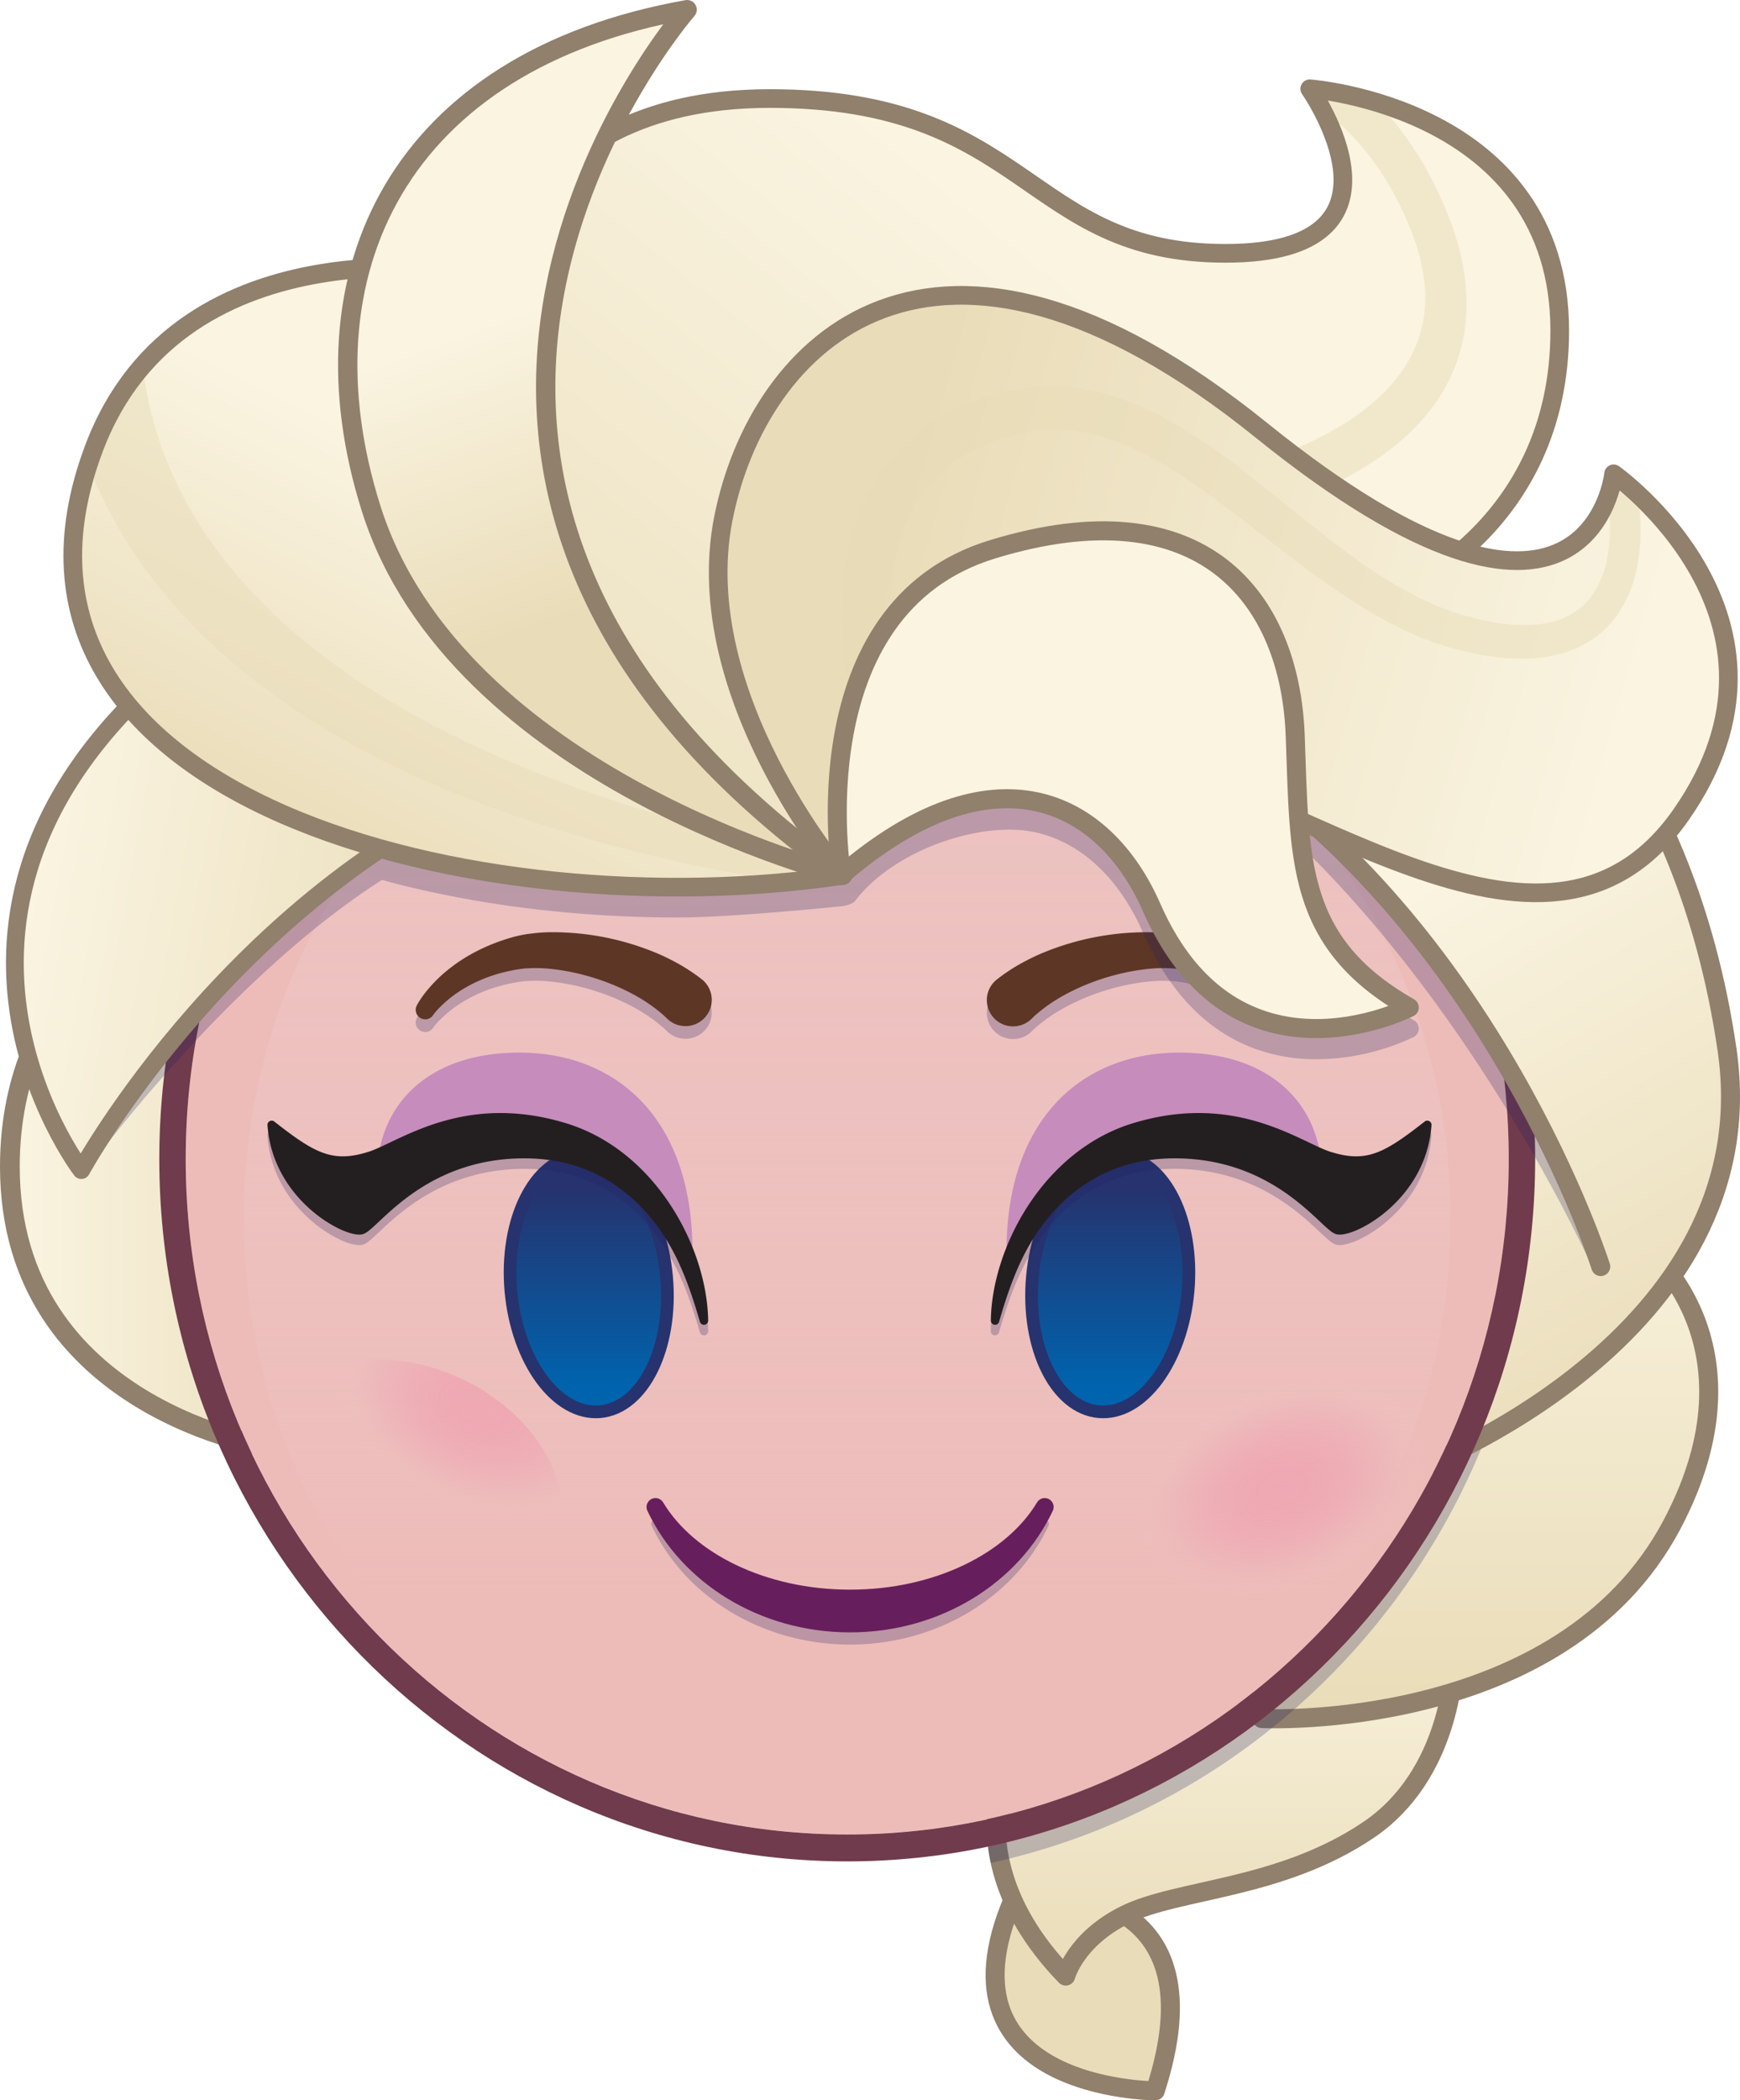 <svg xmlns="http://www.w3.org/2000/svg" xmlns:xlink="http://www.w3.org/1999/xlink" viewBox="0 0 823.68 993.52"><defs><style>.cls-1{isolation:isolate;}.cls-2,.cls-29{fill:#e9dcb8;}.cls-15,.cls-18,.cls-26,.cls-3,.cls-30,.cls-33,.cls-9{fill:none;}.cls-26,.cls-3,.cls-30,.cls-33,.cls-9{stroke:#90806c;}.cls-15,.cls-21,.cls-26,.cls-3,.cls-30,.cls-33,.cls-9{stroke-linecap:round;stroke-linejoin:round;}.cls-3{stroke-width:9px;}.cls-4{fill:url(#linear-gradient);}.cls-5{fill:url(#linear-gradient-2);}.cls-6{fill:#262262;opacity:0.25;}.cls-29,.cls-6{mix-blend-mode:multiply;}.cls-7{fill:url(#linear-gradient-3);}.cls-8{fill:url(#linear-gradient-4);}.cls-9{stroke-width:9.34px;}.cls-10{fill:#edbcb9;}.cls-11{opacity:0.7;mix-blend-mode:screen;fill:url(#linear-gradient-5);}.cls-12,.cls-13{opacity:0.75;}.cls-12{fill:url(#radial-gradient);}.cls-13{fill:url(#radial-gradient-2);}.cls-14{fill:#671e5d;}.cls-15{stroke:#671e5d;stroke-width:8.46px;}.cls-16{fill:url(#radial-gradient-3);}.cls-17{fill:url(#linear-gradient-6);}.cls-18{stroke:#26336e;stroke-miterlimit:10;stroke-width:6px;}.cls-19{fill:#c68cbc;}.cls-20{fill:#5e3626;}.cls-21{fill:#231f20;stroke:#231f20;stroke-width:4px;}.cls-22{fill:url(#radial-gradient-4);}.cls-23{fill:url(#linear-gradient-7);}.cls-24{fill:#703b4c;}.cls-25{fill:url(#linear-gradient-8);}.cls-26{stroke-width:8.41px;}.cls-27{fill:url(#linear-gradient-9);}.cls-28{fill:url(#linear-gradient-10);}.cls-29{opacity:0.5;}.cls-30{stroke-width:8.83px;}.cls-31{fill:url(#linear-gradient-11);}.cls-32{fill:url(#linear-gradient-12);}.cls-33{stroke-width:9.15px;}.cls-34{fill:url(#linear-gradient-13);}.cls-35{fill:#faf4e1;}</style><linearGradient id="linear-gradient" x1="580.14" y1="752.95" x2="580.14" y2="934.74" gradientUnits="userSpaceOnUse"><stop offset="0" stop-color="#faf4e1"/><stop offset="1" stop-color="#e9dcb8"/></linearGradient><linearGradient id="linear-gradient-2" x1="679.46" y1="540.24" x2="679.46" y2="813.04" xlink:href="#linear-gradient"/><linearGradient id="linear-gradient-3" x1="660.33" y1="425.16" x2="800.99" y2="668.49" xlink:href="#linear-gradient"/><linearGradient id="linear-gradient-4" x1="4.67" y1="557.8" x2="174.36" y2="557.8" xlink:href="#linear-gradient"/><linearGradient id="linear-gradient-5" x1="8848.54" y1="14280.55" x2="8848.54" y2="13855.45" gradientTransform="translate(9249.6 14607.95) rotate(180)" gradientUnits="userSpaceOnUse"><stop offset="0" stop-color="#edc4c2"/><stop offset="0.2" stop-color="#edc4c2" stop-opacity="0.99"/><stop offset="0.34" stop-color="#edc4c2" stop-opacity="0.95"/><stop offset="0.46" stop-color="#edc4c2" stop-opacity="0.89"/><stop offset="0.57" stop-color="#edc4c2" stop-opacity="0.79"/><stop offset="0.67" stop-color="#edc4c2" stop-opacity="0.68"/><stop offset="0.76" stop-color="#edc4c2" stop-opacity="0.53"/><stop offset="0.85" stop-color="#edc4c2" stop-opacity="0.36"/><stop offset="0.94" stop-color="#edc4c2" stop-opacity="0.16"/><stop offset="1" stop-color="#edc4c2" stop-opacity="0"/></linearGradient><radialGradient id="radial-gradient" cx="153.4" cy="701.79" r="76.82" gradientTransform="matrix(0.86, -0.31, 0.17, 0.59, 355.43, 337.65)" gradientUnits="userSpaceOnUse"><stop offset="0" stop-color="#efa2b0"/><stop offset="0.2" stop-color="#efa2b0" stop-opacity="0.99"/><stop offset="0.34" stop-color="#efa4b1" stop-opacity="0.95"/><stop offset="0.46" stop-color="#efa6b2" stop-opacity="0.89"/><stop offset="0.56" stop-color="#efa9b4" stop-opacity="0.8"/><stop offset="0.66" stop-color="#eeadb6" stop-opacity="0.68"/><stop offset="0.76" stop-color="#eeb2b8" stop-opacity="0.54"/><stop offset="0.85" stop-color="#eeb8bb" stop-opacity="0.36"/><stop offset="0.93" stop-color="#edbebf" stop-opacity="0.17"/><stop offset="1" stop-color="#edc4c2" stop-opacity="0"/></radialGradient><radialGradient id="radial-gradient-2" cx="9651.72" cy="701.79" r="76.82" gradientTransform="matrix(-0.86, -0.31, -0.17, 0.59, 8646.92, 3244.18)" xlink:href="#radial-gradient"/><radialGradient id="radial-gradient-3" cx="525.56" cy="607.41" r="50.21" gradientUnits="userSpaceOnUse"><stop offset="0" stop-color="#0063ad"/><stop offset="1" stop-color="#0063ad"/></radialGradient><linearGradient id="linear-gradient-6" x1="525.56" y1="655.12" x2="525.56" y2="562.21" gradientUnits="userSpaceOnUse"><stop offset="0" stop-color="#26336e" stop-opacity="0"/><stop offset="1" stop-color="#26336e"/></linearGradient><radialGradient id="radial-gradient-4" cx="3428.59" cy="607.41" r="50.21" gradientTransform="matrix(-1, 0, 0, 1, 3707.29, 0)" xlink:href="#radial-gradient-3"/><linearGradient id="linear-gradient-7" x1="3428.59" y1="655.12" x2="3428.59" y2="562.21" gradientTransform="matrix(-1, 0, 0, 1, 3707.29, 0)" xlink:href="#linear-gradient-6"/><linearGradient id="linear-gradient-8" x1="68.23" y1="1120.88" x2="292.44" y2="1120.88" gradientTransform="matrix(0.98, 0.18, -0.17, 0.94, 138.28, -652.52)" xlink:href="#linear-gradient"/><linearGradient id="linear-gradient-9" x1="686.8" y1="409.85" x2="827.47" y2="653.19" xlink:href="#linear-gradient"/><linearGradient id="linear-gradient-10" x1="255.11" y1="245.87" x2="167.49" y2="419.79" xlink:href="#linear-gradient"/><linearGradient id="linear-gradient-11" x1="511.07" y1="130.54" x2="234.5" y2="475.12" xlink:href="#linear-gradient"/><linearGradient id="linear-gradient-12" x1="257.53" y1="142.09" x2="307.71" y2="279.12" xlink:href="#linear-gradient"/><linearGradient id="linear-gradient-13" x1="763.55" y1="370.53" x2="411.78" y2="269.84" xlink:href="#linear-gradient"/></defs><g class="cls-1"><g id="Layer_2" data-name="Layer 2"><g id="Face"><path class="cls-2" d="M546.87,989s-109.37,0-65.37-94.75C500.22,894.27,577.72,894.27,546.87,989Z"/><path class="cls-3" d="M546.87,989s-109.37,0-65.37-94.75C500.22,894.27,577.72,894.27,546.87,989Z"/><path class="cls-4" d="M688.62,782.16c-.11,7.9-2.36,57.56-40.91,83.52-42,28.27-90,27.62-115.22,40.14-23.39,11.62-28,28.92-28,28.92-16.51-17-24.87-33.22-29-46.39-5.8-18.46-3.31-30.9-3.31-30.9L573,756.06S659.22,739.68,688.62,782.16Z"/><path class="cls-3" d="M688.62,782.16c-.11,7.9-2.36,57.56-40.91,83.52-42,28.27-90,27.62-115.22,40.14-23.39,11.62-28,28.92-28,28.92-16.51-17-24.87-33.22-29-46.39-5.8-18.46-3.31-30.9-3.31-30.9L573,756.06S659.22,739.68,688.62,782.16Z"/><path class="cls-5" d="M778.46,589.53l-91.88-49.29L550.05,753.74l19,23.75,28.29,35.44s141.9,7,194.14-91.75C837.15,634.82,778.46,589.53,778.46,589.53Z"/><path class="cls-3" d="M778.46,589.53l-91.88-49.29L550.05,753.74l19,23.75,28.29,35.44s141.9,7,194.14-91.75C837.15,634.82,778.46,589.53,778.46,589.53Z"/><path class="cls-6" d="M726.71,556.3a338.16,338.16,0,0,0-10.77-84.81L562.91,606a4.33,4.33,0,0,0-1,5.2l32.52,64.68.05.07-48.21,75.4a4.5,4.5,0,0,0,.27,5.23l8.76,11L469,854.28a4.51,4.51,0,0,0-1.23,2.29c-.09.47-1.92,10,1.2,24.63C616.05,849.25,726.71,715.72,726.71,556.3Z"/><path class="cls-7" d="M724.59,305.12s72.95,54.67,92.95,191.33S668.87,695.5,668.87,695.5L580.14,361.72S670.32,335.12,724.59,305.12Z"/><path class="cls-8" d="M74.24,430.8S4.67,463.26,4.67,551.85C4.67,666.8,128.61,684.8,128.61,684.8l45.75-218.19S111.86,449.78,74.24,430.8Z"/><path class="cls-9" d="M74.24,430.8S4.67,463.26,4.67,551.85C4.67,666.8,128.61,684.8,128.61,684.8l45.75-218.19S111.86,449.78,74.24,430.8Z"/><path class="cls-3" d="M724.59,305.12s72.95,54.67,92.95,191.33S668.87,695.5,668.87,695.5L580.14,361.72S670.32,335.12,724.59,305.12Z"/><ellipse class="cls-10" cx="401.06" cy="548.3" rx="313.15" ry="319.45"/><path class="cls-11" d="M115.39,576.34c0-160.93,127.9-291.4,285.67-291.4s285.67,130.47,285.67,291.4S558.83,867.76,401.06,867.76,115.39,737.29,115.39,576.34Z"/><path class="cls-12" d="M676.51,674.73c8.9,28.46-14.58,63.22-52.44,77.62s-75.78,3-84.69-25.46,14.57-63.22,52.44-77.63S667.6,646.26,676.51,674.73Z"/><path class="cls-13" d="M126.83,674.73c-8.9,28.46,14.58,63.22,52.44,77.62s75.79,3,84.7-25.46-14.59-63.22-52.45-77.63S135.73,646.26,126.83,674.73Z"/><path class="cls-6" d="M495.48,719.09a2,2,0,0,0-2.66.74c-15.42,25.72-50.91,42.35-90.41,42.35s-75-16.63-90.4-42.35a2,2,0,0,0-3.53,1.88c16.11,34.15,53,56.22,93.93,56.22s77.83-22.07,93.94-56.22A2,2,0,0,0,495.48,719.09Z"/><path class="cls-14" d="M402.41,756.18c-41.35,0-76.85-17.85-92.12-43.32,15.27,32.38,50.77,55.07,92.12,55.07s76.86-22.69,92.13-55.07C479.27,738.33,443.77,756.18,402.41,756.18Z"/><path class="cls-15" d="M402.41,756.18c-41.35,0-76.85-17.85-92.12-43.32,15.27,32.38,50.77,55.07,92.12,55.07s76.86-22.69,92.13-55.07C479.27,738.33,443.77,756.18,402.41,756.18Z"/><path class="cls-16" d="M562.41,610.69c-3,33.34-21.88,58.9-42.23,57.08s-34.44-30.31-31.47-63.65,21.88-58.89,42.23-57.07,34.43,30.3,31.47,63.64"/><path class="cls-17" d="M562.41,610.69c-3,33.34-21.88,58.9-42.23,57.08s-34.44-30.31-31.47-63.65,21.88-58.89,42.23-57.07,34.43,30.3,31.47,63.64"/><path class="cls-18" d="M562.41,610.69c-3,33.34-21.88,58.9-42.23,57.08s-34.44-30.31-31.47-63.65,21.88-58.89,42.23-57.07,34.43,30.3,31.47,63.64"/><path class="cls-19" d="M556.33,544a87.63,87.63,0,0,0-79.72,51.23c-.1-1-.15-2.1-.15-3.23,0-63.59,36.66-94.09,81.87-94.09s67.38,26.65,67.38,57.86a39.56,39.56,0,0,1-1.06,9C614.73,551.78,606.42,544,556.33,544Z"/><path class="cls-6" d="M599.15,486.09l0-.06-.1-.13-.59-.75a37.12,37.12,0,0,0-2.61-2.87,56.89,56.89,0,0,0-11.23-8.69A69,69,0,0,0,566,466c-1.79-.46-3.62-.84-5.49-1.19-.93-.17-1.88-.3-2.82-.45l-1.37-.18c-.25,0-.55-.08-.75-.09l-.6,0c-.76-.06-1.73-.09-2.63-.14s-1.86,0-2.82,0c-1.89,0-3.82.16-5.75.34a106.61,106.61,0,0,0-22.58,4.89,103.58,103.58,0,0,0-18.25,8c-2.5,1.4-4.68,2.8-6.54,4.1s-3.37,2.5-4.6,3.5-2.12,1.82-2.7,2.4l-.92.87-.19.18a12.43,12.43,0,0,1-17.08-18.06c.33-.31.69-.61,1-.88l1.45-1.1c.95-.73,2.36-1.72,4.17-2.93s4.05-2.59,6.67-4,5.58-2.89,8.87-4.29a128.32,128.32,0,0,1,50-10c2.36,0,4.71.13,7.09.36,1.18.09,2.38.26,3.56.4s2.35.35,3.68.62l1,.19c.33.06.53.12.81.18l1.71.43c1.09.32,2.18.62,3.25.95,2.15.68,4.25,1.41,6.28,2.21a88.67,88.67,0,0,1,11.37,5.42,75.57,75.57,0,0,1,9.37,6.29,67.39,67.39,0,0,1,11.94,11.9,47,47,0,0,1,2.77,4c.31.5.54.88.7,1.17l.26.47a4.5,4.5,0,0,1-7.58,4.81Z"/><path class="cls-6" d="M205.11,486.09l0-.06.1-.13.59-.75a37.12,37.12,0,0,1,2.61-2.87,56.59,56.59,0,0,1,11.23-8.69,69,69,0,0,1,18.56-7.6c1.79-.46,3.62-.84,5.48-1.19.94-.17,1.89-.3,2.83-.45l1.37-.18c.25,0,.55-.08.75-.09l.6,0c.75-.06,1.73-.09,2.63-.14s1.86,0,2.81,0c1.89,0,3.83.16,5.76.34a106.61,106.61,0,0,1,22.58,4.89,103.91,103.91,0,0,1,18.25,8,75.73,75.73,0,0,1,6.53,4.1c1.87,1.28,3.38,2.5,4.61,3.5s2.12,1.82,2.7,2.4l.92.87.19.18a12.43,12.43,0,0,0,17.07-18.06c-.33-.31-.68-.61-1-.88l-1.46-1.1c-.94-.73-2.35-1.72-4.16-2.93s-4.05-2.59-6.67-4-5.58-2.89-8.88-4.29a128.22,128.22,0,0,0-50-10c-2.35,0-4.7.13-7.08.36-1.18.09-2.38.26-3.56.4s-2.35.35-3.68.62l-1,.19c-.32.06-.53.12-.8.18l-1.71.43c-1.1.32-2.18.62-3.26.95-2.14.68-4.24,1.41-6.27,2.21a88.18,88.18,0,0,0-11.38,5.42A76.18,76.18,0,0,0,213,464a67.85,67.85,0,0,0-11.95,11.9c-1.25,1.63-2.16,3-2.77,4-.3.5-.53.88-.69,1.17l-.26.47a4.5,4.5,0,0,0,7.58,4.81Z"/><path class="cls-20" d="M599.15,480.09l0-.06-.1-.13-.59-.75a37.12,37.12,0,0,0-2.61-2.87,56.89,56.89,0,0,0-11.23-8.69A69,69,0,0,0,566,460c-1.79-.46-3.62-.84-5.49-1.19-.93-.17-1.88-.3-2.82-.45l-1.37-.18c-.25,0-.55-.08-.75-.09l-.6,0c-.76-.06-1.73-.09-2.63-.14s-1.86,0-2.82,0c-1.89,0-3.82.16-5.75.34a106.61,106.61,0,0,0-22.58,4.89,103.58,103.58,0,0,0-18.25,8c-2.5,1.4-4.68,2.8-6.54,4.1s-3.37,2.5-4.6,3.5-2.12,1.82-2.7,2.4l-.92.87-.19.18a12.43,12.43,0,0,1-17.08-18.06c.33-.31.69-.61,1-.88l1.45-1.1c.95-.73,2.36-1.72,4.17-2.93s4.05-2.59,6.67-4,5.58-2.89,8.87-4.29a128.32,128.32,0,0,1,50-10c2.36,0,4.71.13,7.09.36,1.18.09,2.38.26,3.56.4s2.35.35,3.68.62l1,.19c.33.06.53.12.81.18l1.71.43c1.09.32,2.18.62,3.25.95,2.15.68,4.25,1.41,6.28,2.21a88.67,88.67,0,0,1,11.37,5.42,75.57,75.57,0,0,1,9.37,6.29,67.39,67.39,0,0,1,11.94,11.9,47,47,0,0,1,2.77,4c.31.5.54.88.7,1.17l.26.47a4.5,4.5,0,0,1-7.58,4.81Z"/><path class="cls-6" d="M676.59,535.32a2,2,0,0,0-2.17.19c-18.74,14.72-27.43,19.76-44.62,14.31a90.93,90.93,0,0,1-10.32-4.46c-16.47-7.85-44-21-83.23-9C494.9,549,469.61,593.62,469,629.56a2,2,0,0,0,1.57,2.07,1.54,1.54,0,0,0,.43,0,2,2,0,0,0,1.92-1.44c6.08-21,12.88-38,26.31-52.69,14.56-15.88,33-24.15,54.81-24.58,38.11-.78,60.12,19.89,70.71,29.83,2,1.83,3.49,3.27,4.79,4.3a9.18,9.18,0,0,0,2.66,1.63c3.45,1.16,10.79-1.41,18.27-6.39s25.35-19.54,27.15-45.11A2,2,0,0,0,676.59,535.32Z"/><path class="cls-21" d="M675.65,532.09c-19.16,15-28.36,20.38-46.46,14.64-14.61-4.63-44.33-28.13-92.35-13.48-41.36,12.61-65.3,57.58-65.81,91.42h0c6.35-22,13.32-38.83,26.76-53.48s32-24.74,56.24-25.23c45.61-.93,68.34,27.93,76.78,34.55a8,8,0,0,0,2.06,1.31C639.22,584,673.2,566.92,675.65,532.09Z"/><path class="cls-22" d="M241.85,610.69c3,33.34,21.88,58.9,42.23,57.08s34.44-30.31,31.47-63.65-21.88-58.89-42.23-57.07-34.44,30.3-31.47,63.64"/><path class="cls-23" d="M241.85,610.69c3,33.34,21.88,58.9,42.23,57.08s34.44-30.31,31.47-63.65-21.88-58.89-42.23-57.07-34.44,30.3-31.47,63.64"/><path class="cls-18" d="M241.85,610.69c3,33.34,21.88,58.9,42.23,57.08s34.44-30.31,31.47-63.65-21.88-58.89-42.23-57.07-34.44,30.3-31.47,63.64"/><path class="cls-19" d="M247.92,544a87.63,87.63,0,0,1,79.73,51.23c.09-1,.15-2.1.15-3.23,0-63.59-36.66-94.09-81.88-94.09s-67.37,26.65-67.37,57.86a40.11,40.11,0,0,0,1,9C189.53,551.78,197.84,544,247.92,544Z"/><path class="cls-20" d="M205.11,480.09l0-.06.1-.13.59-.75a37.12,37.12,0,0,1,2.61-2.87,56.59,56.59,0,0,1,11.23-8.69,69,69,0,0,1,18.56-7.6c1.79-.46,3.62-.84,5.48-1.19.94-.17,1.89-.3,2.83-.45l1.37-.18c.25,0,.55-.08.75-.09l.6,0c.75-.06,1.73-.09,2.63-.14s1.86,0,2.81,0c1.89,0,3.83.16,5.76.34a106.61,106.61,0,0,1,22.58,4.89,103.91,103.91,0,0,1,18.25,8,75.73,75.73,0,0,1,6.53,4.1c1.87,1.28,3.38,2.5,4.61,3.5s2.12,1.82,2.7,2.4l.92.87.19.18a12.43,12.43,0,0,0,17.07-18.06c-.33-.31-.68-.61-1-.88l-1.46-1.1c-.94-.73-2.35-1.72-4.16-2.93s-4.05-2.59-6.67-4-5.58-2.89-8.88-4.29a128.22,128.22,0,0,0-50-10c-2.35,0-4.7.13-7.08.36-1.18.09-2.38.26-3.56.4s-2.35.35-3.68.62l-1,.19c-.32.06-.53.12-.8.18l-1.71.43c-1.1.32-2.18.62-3.26.95-2.14.68-4.24,1.41-6.27,2.21a88.18,88.18,0,0,0-11.38,5.42A76.18,76.18,0,0,0,213,458a67.85,67.85,0,0,0-11.95,11.9c-1.25,1.63-2.16,3-2.77,4-.3.5-.53.88-.69,1.17l-.26.47a4.5,4.5,0,0,0,7.58,4.81Z"/><path class="cls-6" d="M127.67,535.32a2,2,0,0,1,2.17.19c18.73,14.72,27.43,19.76,44.62,14.31a91.67,91.67,0,0,0,10.31-4.46c16.48-7.85,44-21,83.24-9,41.35,12.61,66.64,57.28,67.22,93.22a2,2,0,0,1-1.57,2.07,1.58,1.58,0,0,1-.43,0,2,2,0,0,1-1.92-1.44c-6.08-21-12.88-38-26.31-52.69-14.56-15.88-33-24.15-54.81-24.58-38.11-.78-60.13,19.89-70.71,29.83-1.95,1.83-3.49,3.27-4.79,4.3a9.32,9.32,0,0,1-2.66,1.63c-3.45,1.16-10.79-1.41-18.27-6.39s-25.35-19.54-27.15-45.11A2,2,0,0,1,127.67,535.32Z"/><path class="cls-21" d="M128.61,532.09c19.15,15,28.36,20.38,46.46,14.64,14.61-4.63,44.33-28.13,92.35-13.48,41.36,12.61,65.3,57.58,65.81,91.42h0c-6.35-22-13.33-38.83-26.76-53.48s-32-24.74-56.24-25.23c-45.61-.93-68.34,27.93-76.78,34.55a8,8,0,0,1-2.06,1.31C165,584,131.06,566.92,128.61,532.09Z"/><path class="cls-24" d="M401.06,216.11c-179.56,0-325.65,149-325.65,332.19S221.5,880.49,401.06,880.49s325.65-149,325.65-332.19S580.62,216.11,401.06,216.11Zm0,12.74c173,0,313.15,143,313.15,319.45S574,867.76,401.06,867.76,87.91,724.73,87.91,548.3s140.2-319.45,313.15-319.45"/><path class="cls-6" d="M59.28,334.13c-28.5,30.74-42,67.57-46.78,103.17-9.1,68.23,29,116.25,29.68,115,.18-.34,64.82-89,138.64-136.07,8.57,2.36,16.89,4.36,24.75,6,36.34,7.81,76,11.77,115.26,11.77,26.42,0,77.89-5.37,78.09-5.4,5.33-.85,6.18-2.81,6.21-2.88,18.6-24,59.84-37.74,85.35-31.94C511.85,398.69,529.8,415.44,541,441c12.48,28.45,30.54,47.05,53.66,55.29a84.76,84.76,0,0,0,28.56,4.78,110.05,110.05,0,0,0,45.94-10.49,4.5,4.5,0,0,0,.18-7.91c-36.23-20.6-46-45-49.36-77.63l1.39.62c83,83.42,132,192.85,132.08,193.25a4.51,4.51,0,0,0,4.29,3.14c.45,0-35.52-192-31-192,30.46,0,44.6-.66,62.79-26.75,13.37-19.17,21.44-35.17,25.45-49.17Z"/><path class="cls-25" d="M248.93,365.49c-136.46,52.68-210.44,188-210.44,188S-61.21,423.43,94.4,304.76c0,0,57.17-16.29,154.53,60.73"/><path class="cls-26" d="M248.93,365.49c-136.46,52.68-210.44,188-210.44,188S-61.21,423.43,94.4,304.76c0,0,57.17-16.29,154.53,60.73"/><path class="cls-27" d="M757.75,599.12S707.09,438.93,576.42,355.36l117.74-56.24S807.75,408.45,757.75,599.12Z"/><path class="cls-3" d="M757.75,599.12S707.09,438.93,576.42,355.36"/><path class="cls-28" d="M227.7,129.65S86,101.52,44.43,212.23C-18.15,378.76,227.52,439.57,398.92,414.07,398.92,414.07,231.62,301.61,227.7,129.65Z"/><path class="cls-29" d="M384.63,403.49c-2-.41-4.19-.86-6.56-1.38-6.82-1.53-15.13-3.25-24.57-5.61l-7.31-1.76c-2.51-.61-5.07-1.32-7.71-2-5.26-1.39-10.82-2.79-16.55-4.47l-8.78-2.5c-3-.86-6-1.83-9.07-2.76s-6.2-1.87-9.35-2.91l-9.57-3.18c-12.9-4.4-26.41-9.29-40-15s-27.49-12.09-41.12-19.3a381.52,381.52,0,0,1-39.7-24.06,303.78,303.78,0,0,1-35.53-28.84c-5.34-5.25-10.56-10.51-15.28-16-2.44-2.7-4.63-5.56-6.92-8.31l-3.22-4.24-1.6-2.11-1.51-2.16A189.17,189.17,0,0,1,80.6,222.07a167.67,167.67,0,0,1-6.34-17.18A158.93,158.93,0,0,1,70,188.4,152.62,152.62,0,0,1,67.62,173s0-.06,0-.1a126.91,126.91,0,0,0-23.17,39.34q-1.45,3.87-2.69,7.66c2.15,5.56,4.54,11.19,7.33,16.77a222.22,222.22,0,0,0,25.12,39.71l1.87,2.4,2,2.34,4,4.69c2.76,3,5.44,6.16,8.36,9.08,5.68,6,11.84,11.64,18.1,17.19A331.7,331.7,0,0,0,149,341.78a406.76,406.76,0,0,0,43.68,23.6c14.77,6.89,29.6,12.84,44.09,18.07s28.68,9.63,42.19,13.49l10,2.78c3.29.91,6.56,1.68,9.75,2.51s6.33,1.64,9.43,2.36l9.11,2.11c5.95,1.42,11.68,2.57,17.12,3.72,2.73.56,5.37,1.15,8,1.64l7.53,1.42c8.16,1.61,15.47,2.81,21.75,3.87,9.27-.86,18.4-2,27.32-3.28C398.92,414.07,393.52,410.44,384.63,403.49Z"/><path class="cls-30" d="M227.7,129.65S86,101.52,44.43,212.23C-18.15,378.76,227.52,439.57,398.92,414.07,398.92,414.07,231.62,301.61,227.7,129.65Z"/><path class="cls-31" d="M229,145.34s12.42-98.73,135.34-98.73,121,73.23,215.77,73.23C674.59,119.84,620,42,620,42s118.35,8.5,118.35,114.42c0,94.15-78.46,124.56-78.46,124.56s-219.2-44.14-261,133.05C398.92,414.07,194.35,329.07,229,145.34Z"/><path class="cls-29" d="M625.75,51.65c18,13.35,32,32.12,41.73,56.2,8.78,21.72,9.54,40.31,2.3,56.83-21,47.91-101,60.72-101.81,60.84l4.87,22a226.87,226.87,0,0,0,46.42-13.23c25.83-10.44,55.3-28.32,68.24-57.84,9.73-22.21,8.92-47.67-2.41-75.68-8.3-20.54-19.45-38-33.13-52.18A161.85,161.85,0,0,0,620,42,98.84,98.84,0,0,1,625.75,51.65Z"/><path class="cls-30" d="M229,145.34s12.42-98.73,135.34-98.73,121,73.23,215.77,73.23C674.59,119.84,620,42,620,42s118.35,8.5,118.35,114.42c0,94.15-78.46,124.56-78.46,124.56s-219.2-44.14-261,133.05C398.92,414.07,194.35,329.07,229,145.34Z"/><path class="cls-32" d="M325.25,4.58S133.6,224,398.92,414.07c0,0-182.88-45.78-223.24-173.54C140.37,128.76,189.29,28.74,325.25,4.58Z"/><path class="cls-33" d="M325.25,4.58S133.6,224,398.92,414.07c0,0-182.88-45.78-223.24-173.54C140.37,128.76,189.29,28.74,325.25,4.58Z"/><path class="cls-34" d="M398.92,414.07s-72.75-84.87-56.6-168.3S441.5,78,597.12,203.53s166.73,20.6,166.73,20.6,96.77,68.33,32,161.17S612.16,369,520,353.92,398.92,414.07,398.92,414.07Z"/><path class="cls-29" d="M757,300.07a46.46,46.46,0,0,0,9.42-10.4,60.92,60.92,0,0,0,8.94-23.7,96.38,96.38,0,0,0,1-22.2c-.24-3.49-.61-6.87-1.1-10.12a121.48,121.48,0,0,0-11.37-9.52A51.53,51.53,0,0,1,761.11,235c.43,3.11.75,6.31.91,9.6a81.83,81.83,0,0,1-1.11,18.83,46.16,46.16,0,0,1-7,17.79,31.08,31.08,0,0,1-15.05,11.65c-6.35,2.39-13.84,3.17-21.67,2.66-2-.07-4-.34-5.94-.53s-4-.56-6-1c-1-.2-2-.36-3-.59l-3-.68c-1-.19-2.08-.51-3.15-.79l-1.62-.43-.81-.21-.41-.11c-.19-.05,0,0-.06,0l-.19-.06c-16-4.57-31.67-13.24-46.71-23.59S616.65,245,601.64,233s-30.48-24.11-47.84-33.86a139.39,139.39,0,0,0-27.58-12,97.09,97.09,0,0,0-30-4.28c-2.59.07-5.28.32-7.9.51l-1,.08c-.3,0-.56.08-.84.12l-1.64.26-3.27.51-.82.12-.4.07-.21,0-.65.12-1.74.38-3.47.78c-2.3.61-4.59,1.16-6.85,1.89a105.35,105.35,0,0,0-13.24,5c-2.15.94-4.23,2-6.31,3.1s-4.07,2.29-6,3.58a85.86,85.86,0,0,0-20.35,18.06,91.55,91.55,0,0,0-13.13,21.66,112.59,112.59,0,0,0-6.81,21.78c-.75,3.51-1.31,6.95-1.73,10.28s-.73,6.58-.92,9.72a183,183,0,0,0,.94,32.18,201.68,201.68,0,0,0,3.39,20.35c.52,2.35,1,4.16,1.29,5.41s.55,2,.55,2a11.89,11.89,0,0,0,22.78-6.8c0,.13-.59-1.84-1.57-5.91a179.84,179.84,0,0,1-3.3-17.91,160.16,160.16,0,0,1-1.34-28.09c.5-10.71,2.27-22.72,7.05-34.38a66.23,66.23,0,0,1,24.78-30.55c1.47-1,3-1.91,4.6-2.85s3.23-1.75,4.93-2.52a82.8,82.8,0,0,1,10.65-4.21c1.84-.64,3.77-1.12,5.67-1.67l2.92-.71,1.47-.35h0l.35-.07.82-.14,3.26-.56,1.64-.29c.26,0,.55-.1.8-.13l.68,0c1.81-.1,3.57-.32,5.45-.41a76.85,76.85,0,0,1,23.92,3,119.94,119.94,0,0,1,23.84,9.88c15.69,8.43,30.74,19.71,45.78,31.3s30.15,23.76,46.31,34.47a231.86,231.86,0,0,0,25.09,14.64,144.89,144.89,0,0,0,27,10.37l.21.07.34.09.41.1.82.2,1.63.4c1.09.26,2.12.54,3.34.78l3.53.74c1.18.25,2.33.41,3.49.62,2.29.43,4.65.68,7,1s4.67.46,7,.52c9.36.42,19-.58,28.07-4.15A48.19,48.19,0,0,0,757,300.07Z"/><path class="cls-30" d="M398.92,414.07s-72.75-84.87-56.6-168.3S441.5,78,597.12,203.53s166.73,20.6,166.73,20.6,96.77,68.33,32,161.17S612.16,369,520,353.92,398.92,414.07,398.92,414.07Z"/><path class="cls-35" d="M667.12,476.58s-82.65,42.28-122-47.38c-22.3-50.84-74.63-77.35-146.76-15.29,0,0-20.86-125.93,71.53-154.09,99.23-30.25,140.76,22.79,143.23,88.09C615.35,406.34,613,445.78,667.12,476.58Z"/><path class="cls-3" d="M667.12,476.58s-82.65,42.28-122-47.38c-22.3-50.84-74.63-77.35-146.76-15.29,0,0-20.86-125.93,71.53-154.09,99.23-30.25,140.76,22.79,143.23,88.09C615.35,406.34,613,445.78,667.12,476.58Z"/></g></g></g></svg>